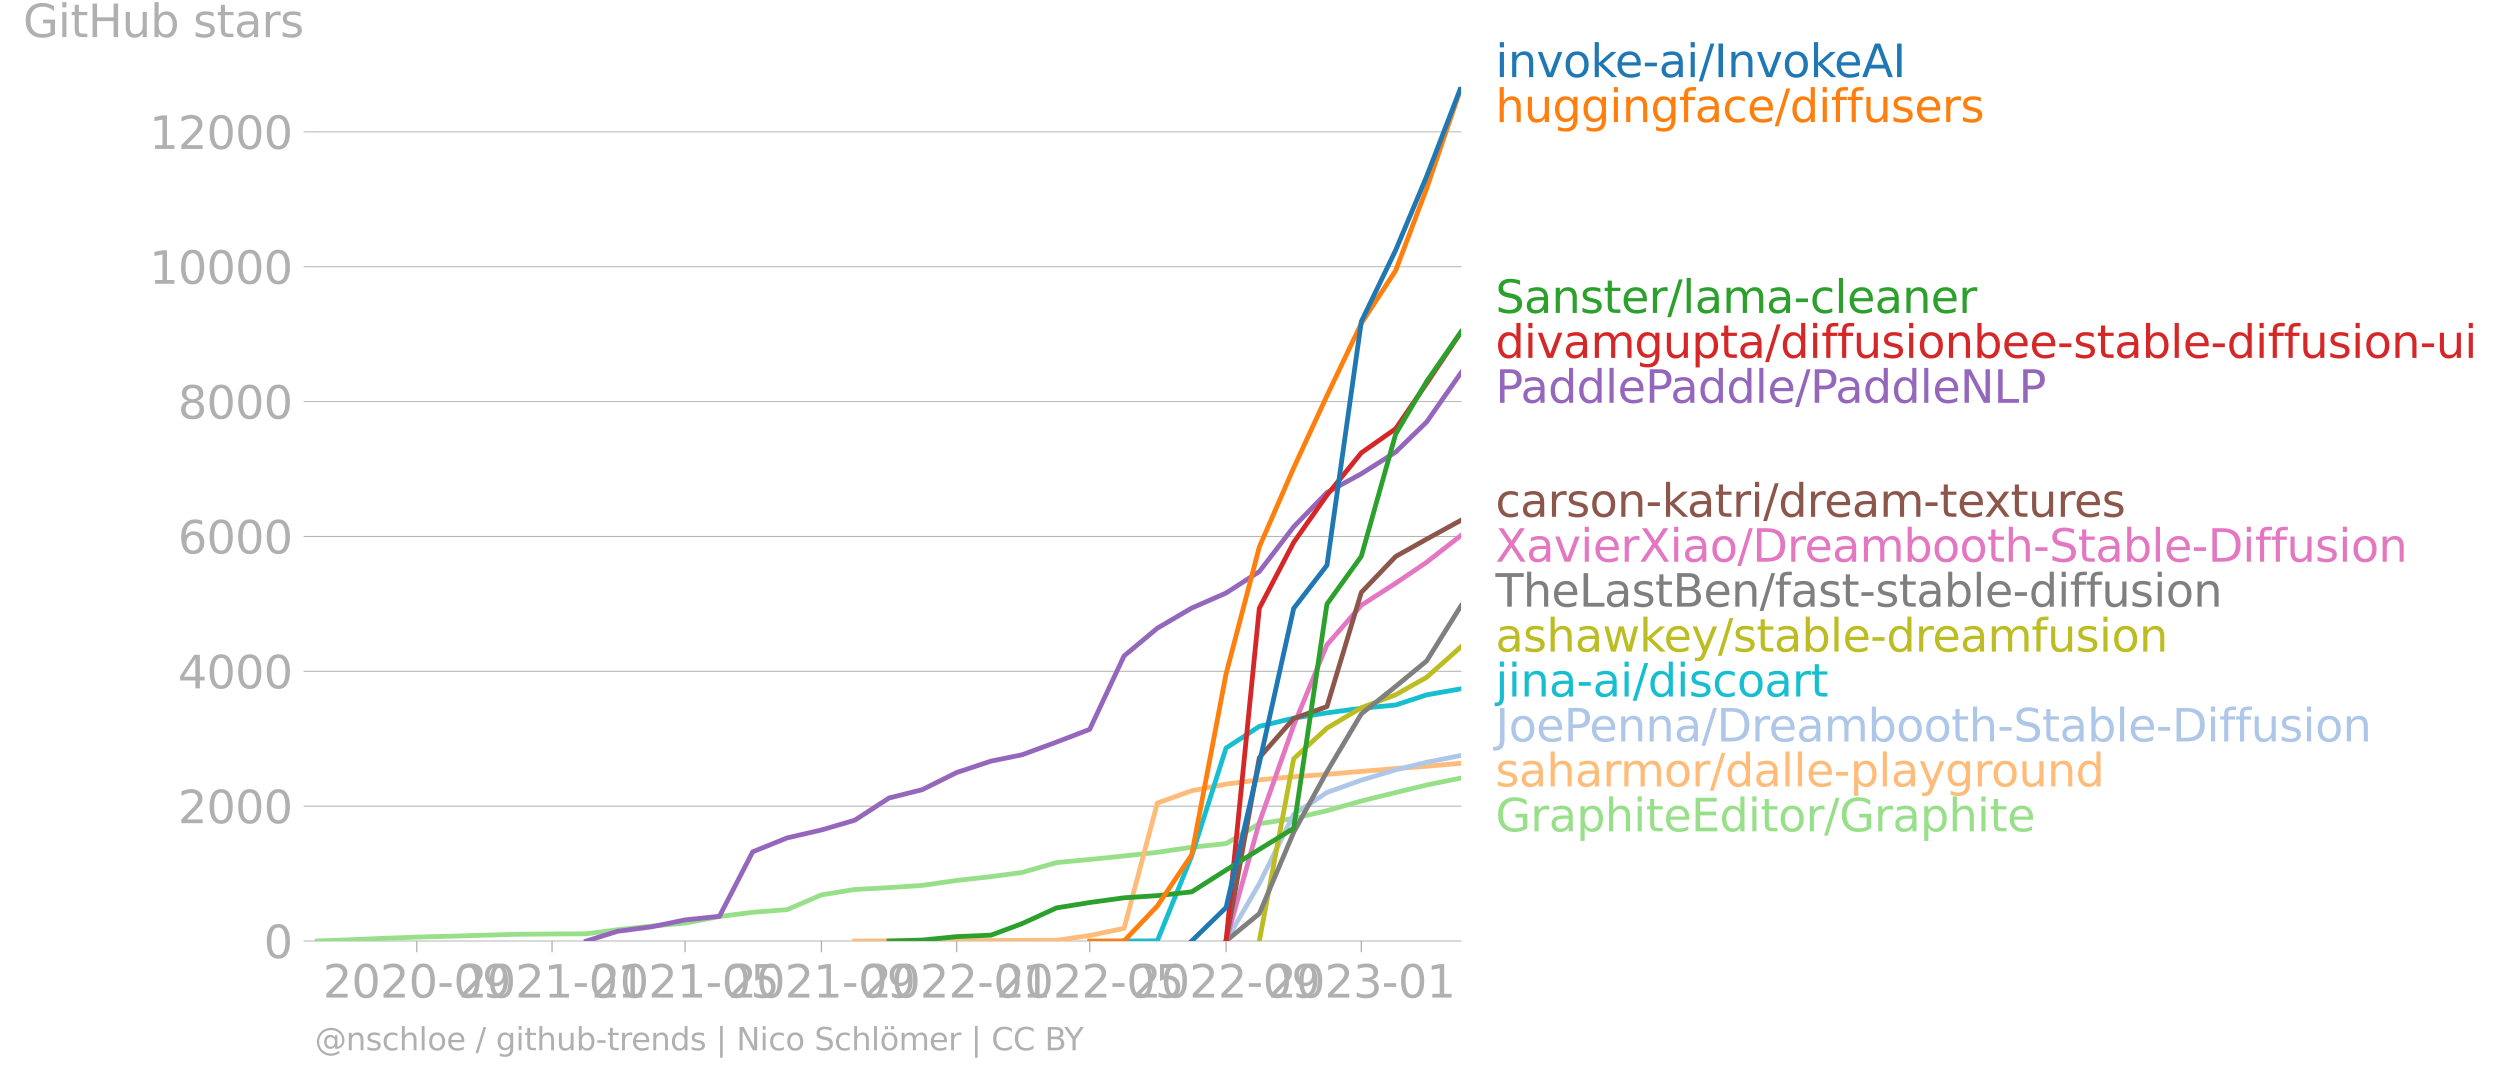 <svg xmlns="http://www.w3.org/2000/svg" xmlns:xlink="http://www.w3.org/1999/xlink" width="1038.477" height="448.924" viewBox="0 0 778.858 336.693"><defs><style>*{stroke-linejoin:round;stroke-linecap:butt}</style></defs><g id="figure_1"><path id="patch_1" d="M0 336.693h778.858V0H0v336.693z" style="fill:none"/><g id="axes_1"><path id="patch_2" d="M98.073 293.165h357.12V27.053H98.073v266.112z" style="fill:none"/><g id="matplotlib.axis_1"><g id="xtick_1"><g id="line2d_1"><defs><path id="m66771d01b1" d="M0 0v3.5" style="stroke:#b0b0b0;stroke-width:.4"/></defs><use xlink:href="#m66771d01b1" x="129.848" y="293.165" style="fill:#b0b0b0;stroke:#b0b0b0;stroke-width:.4"/></g><g id="text_1" style="fill:#b0b0b0" transform="matrix(.14 0 0 -.14 100.6 310.803)"><defs><path id="DejaVuSans-32" d="M1228 531h2203V0H469v531q359 372 979 998 621 627 780 809 303 340 423 576 121 236 121 464 0 372-261 606-261 235-680 235-297 0-627-103-329-103-704-313v638q381 153 712 231 332 78 607 78 725 0 1156-363 431-362 431-968 0-288-108-546-107-257-392-607-78-91-497-524-418-433-1181-1211z" transform="scale(.016)"/><path id="DejaVuSans-30" d="M2034 4250q-487 0-733-480-245-479-245-1442 0-959 245-1439 246-480 733-480 491 0 736 480 246 480 246 1439 0 963-246 1442-245 480-736 480zm0 500q785 0 1199-621 414-620 414-1801 0-1178-414-1799Q2819-91 2034-91q-784 0-1198 620-414 621-414 1799 0 1181 414 1801 414 621 1198 621z" transform="scale(.016)"/><path id="DejaVuSans-2d" d="M313 2009h1684v-512H313v512z" transform="scale(.016)"/><path id="DejaVuSans-39" d="M703 97v575q238-113 481-172 244-59 479-59 625 0 954 420 330 420 377 1277-181-269-460-413-278-144-615-144-700 0-1108 423-408 424-408 1159 0 718 425 1152 425 435 1131 435 810 0 1236-621 427-620 427-1801 0-1103-524-1761Q2575-91 1691-91q-238 0-482 47Q966 3 703 97zm1256 1978q425 0 673 290 249 291 249 798 0 503-249 795-248 292-673 292t-673-292q-248-292-248-795 0-507 248-798 248-290 673-290z" transform="scale(.016)"/></defs><use xlink:href="#DejaVuSans-32"/><use xlink:href="#DejaVuSans-30" x="63.623"/><use xlink:href="#DejaVuSans-32" x="127.246"/><use xlink:href="#DejaVuSans-30" x="190.869"/><use xlink:href="#DejaVuSans-2d" x="254.492"/><use xlink:href="#DejaVuSans-30" x="290.576"/><use xlink:href="#DejaVuSans-39" x="354.199"/></g></g><g id="xtick_2"><use xlink:href="#m66771d01b1" id="line2d_2" x="171.984" y="293.165" style="fill:#b0b0b0;stroke:#b0b0b0;stroke-width:.4"/><g id="text_2" style="fill:#b0b0b0" transform="matrix(.14 0 0 -.14 142.736 310.803)"><defs><path id="DejaVuSans-31" d="M794 531h1031v3560L703 3866v575l1116 225h631V531h1031V0H794v531z" transform="scale(.016)"/></defs><use xlink:href="#DejaVuSans-32"/><use xlink:href="#DejaVuSans-30" x="63.623"/><use xlink:href="#DejaVuSans-32" x="127.246"/><use xlink:href="#DejaVuSans-31" x="190.869"/><use xlink:href="#DejaVuSans-2d" x="254.492"/><use xlink:href="#DejaVuSans-30" x="290.576"/><use xlink:href="#DejaVuSans-31" x="354.199"/></g></g><g id="xtick_3"><use xlink:href="#m66771d01b1" id="line2d_3" x="213.429" y="293.165" style="fill:#b0b0b0;stroke:#b0b0b0;stroke-width:.4"/><g id="text_3" style="fill:#b0b0b0" transform="matrix(.14 0 0 -.14 184.181 310.803)"><defs><path id="DejaVuSans-35" d="M691 4666h2478v-532H1269V2991q137 47 274 70 138 23 276 23 781 0 1237-428 457-428 457-1159 0-753-469-1171Q2575-91 1722-91q-294 0-599 50Q819 9 494 109v635q281-153 581-228t634-75q541 0 856 284 316 284 316 772 0 487-316 771-315 285-856 285-253 0-505-56-251-56-513-175v2344z" transform="scale(.016)"/></defs><use xlink:href="#DejaVuSans-32"/><use xlink:href="#DejaVuSans-30" x="63.623"/><use xlink:href="#DejaVuSans-32" x="127.246"/><use xlink:href="#DejaVuSans-31" x="190.869"/><use xlink:href="#DejaVuSans-2d" x="254.492"/><use xlink:href="#DejaVuSans-30" x="290.576"/><use xlink:href="#DejaVuSans-35" x="354.199"/></g></g><g id="xtick_4"><use xlink:href="#m66771d01b1" id="line2d_4" x="255.91" y="293.165" style="fill:#b0b0b0;stroke:#b0b0b0;stroke-width:.4"/><g id="text_4" style="fill:#b0b0b0" transform="matrix(.14 0 0 -.14 226.663 310.803)"><use xlink:href="#DejaVuSans-32"/><use xlink:href="#DejaVuSans-30" x="63.623"/><use xlink:href="#DejaVuSans-32" x="127.246"/><use xlink:href="#DejaVuSans-31" x="190.869"/><use xlink:href="#DejaVuSans-2d" x="254.492"/><use xlink:href="#DejaVuSans-30" x="290.576"/><use xlink:href="#DejaVuSans-39" x="354.199"/></g></g><g id="xtick_5"><use xlink:href="#m66771d01b1" id="line2d_5" x="298.047" y="293.165" style="fill:#b0b0b0;stroke:#b0b0b0;stroke-width:.4"/><g id="text_5" style="fill:#b0b0b0" transform="matrix(.14 0 0 -.14 268.799 310.803)"><use xlink:href="#DejaVuSans-32"/><use xlink:href="#DejaVuSans-30" x="63.623"/><use xlink:href="#DejaVuSans-32" x="127.246"/><use xlink:href="#DejaVuSans-32" x="190.869"/><use xlink:href="#DejaVuSans-2d" x="254.492"/><use xlink:href="#DejaVuSans-30" x="290.576"/><use xlink:href="#DejaVuSans-31" x="354.199"/></g></g><g id="xtick_6"><use xlink:href="#m66771d01b1" id="line2d_6" x="339.492" y="293.165" style="fill:#b0b0b0;stroke:#b0b0b0;stroke-width:.4"/><g id="text_6" style="fill:#b0b0b0" transform="matrix(.14 0 0 -.14 310.244 310.803)"><use xlink:href="#DejaVuSans-32"/><use xlink:href="#DejaVuSans-30" x="63.623"/><use xlink:href="#DejaVuSans-32" x="127.246"/><use xlink:href="#DejaVuSans-32" x="190.869"/><use xlink:href="#DejaVuSans-2d" x="254.492"/><use xlink:href="#DejaVuSans-30" x="290.576"/><use xlink:href="#DejaVuSans-35" x="354.199"/></g></g><g id="xtick_7"><use xlink:href="#m66771d01b1" id="line2d_7" x="381.973" y="293.165" style="fill:#b0b0b0;stroke:#b0b0b0;stroke-width:.4"/><g id="text_7" style="fill:#b0b0b0" transform="matrix(.14 0 0 -.14 352.725 310.803)"><use xlink:href="#DejaVuSans-32"/><use xlink:href="#DejaVuSans-30" x="63.623"/><use xlink:href="#DejaVuSans-32" x="127.246"/><use xlink:href="#DejaVuSans-32" x="190.869"/><use xlink:href="#DejaVuSans-2d" x="254.492"/><use xlink:href="#DejaVuSans-30" x="290.576"/><use xlink:href="#DejaVuSans-39" x="354.199"/></g></g><g id="xtick_8"><use xlink:href="#m66771d01b1" id="line2d_8" x="424.109" y="293.165" style="fill:#b0b0b0;stroke:#b0b0b0;stroke-width:.4"/><g id="text_8" style="fill:#b0b0b0" transform="matrix(.14 0 0 -.14 394.861 310.803)"><defs><path id="DejaVuSans-33" d="M2597 2516q453-97 707-404 255-306 255-756 0-690-475-1069Q2609-91 1734-91q-293 0-604 58T488 141v609q262-153 574-231 313-78 654-78 593 0 904 234t311 681q0 413-289 645-289 233-804 233h-544v519h569q465 0 712 186t247 536q0 359-255 551-254 193-729 193-260 0-557-57-297-56-653-174v562q360 100 674 150t592 50q719 0 1137-327 419-326 419-882 0-388-222-655t-631-370z" transform="scale(.016)"/></defs><use xlink:href="#DejaVuSans-32"/><use xlink:href="#DejaVuSans-30" x="63.623"/><use xlink:href="#DejaVuSans-32" x="127.246"/><use xlink:href="#DejaVuSans-33" x="190.869"/><use xlink:href="#DejaVuSans-2d" x="254.492"/><use xlink:href="#DejaVuSans-30" x="290.576"/><use xlink:href="#DejaVuSans-31" x="354.199"/></g></g></g><g id="matplotlib.axis_2"><g id="ytick_1"><path id="line2d_9" d="M98.073 293.165h357.12" clip-path="url(#p1da980d1a3)" style="fill:none;stroke:#b0b0b0;stroke-width:.3;stroke-linecap:square"/><g id="line2d_10"><defs><path id="m3bb02683ac" d="M0 0h-3.5" style="stroke:#b0b0b0;stroke-width:.3"/></defs><use xlink:href="#m3bb02683ac" x="98.073" y="293.165" style="fill:#b0b0b0;stroke:#b0b0b0;stroke-width:.3"/></g><use xlink:href="#DejaVuSans-30" id="text_9" style="fill:#b0b0b0" transform="matrix(.14 0 0 -.14 82.166 298.484)"/></g><g id="ytick_2"><path id="line2d_11" d="M98.073 251.152h357.12" clip-path="url(#p1da980d1a3)" style="fill:none;stroke:#b0b0b0;stroke-width:.3;stroke-linecap:square"/><use xlink:href="#m3bb02683ac" id="line2d_12" x="98.073" y="251.152" style="fill:#b0b0b0;stroke:#b0b0b0;stroke-width:.3"/><g id="text_10" style="fill:#b0b0b0" transform="matrix(.14 0 0 -.14 55.443 256.471)"><use xlink:href="#DejaVuSans-32"/><use xlink:href="#DejaVuSans-30" x="63.623"/><use xlink:href="#DejaVuSans-30" x="127.246"/><use xlink:href="#DejaVuSans-30" x="190.869"/></g></g><g id="ytick_3"><path id="line2d_13" d="M98.073 209.139h357.12" clip-path="url(#p1da980d1a3)" style="fill:none;stroke:#b0b0b0;stroke-width:.3;stroke-linecap:square"/><use xlink:href="#m3bb02683ac" id="line2d_14" x="98.073" y="209.139" style="fill:#b0b0b0;stroke:#b0b0b0;stroke-width:.3"/><g id="text_11" style="fill:#b0b0b0" transform="matrix(.14 0 0 -.14 55.443 214.458)"><defs><path id="DejaVuSans-34" d="M2419 4116 825 1625h1594v2491zm-166 550h794V1625h666v-525h-666V0h-628v1100H313v609l1940 2957z" transform="scale(.016)"/></defs><use xlink:href="#DejaVuSans-34"/><use xlink:href="#DejaVuSans-30" x="63.623"/><use xlink:href="#DejaVuSans-30" x="127.246"/><use xlink:href="#DejaVuSans-30" x="190.869"/></g></g><g id="ytick_4"><path id="line2d_15" d="M98.073 167.126h357.12" clip-path="url(#p1da980d1a3)" style="fill:none;stroke:#b0b0b0;stroke-width:.3;stroke-linecap:square"/><use xlink:href="#m3bb02683ac" id="line2d_16" x="98.073" y="167.126" style="fill:#b0b0b0;stroke:#b0b0b0;stroke-width:.3"/><g id="text_12" style="fill:#b0b0b0" transform="matrix(.14 0 0 -.14 55.443 172.445)"><defs><path id="DejaVuSans-36" d="M2113 2584q-425 0-674-291-248-290-248-796 0-503 248-796 249-292 674-292t673 292q248 293 248 796 0 506-248 796-248 291-673 291zm1253 1979v-575q-238 112-480 171-242 60-480 60-625 0-955-422-329-422-376-1275 184 272 462 417 279 145 613 145 703 0 1111-427 408-426 408-1160 0-719-425-1154Q2819-91 2113-91q-810 0-1238 620-428 621-428 1799 0 1106 525 1764t1409 658q238 0 480-47t505-140z" transform="scale(.016)"/></defs><use xlink:href="#DejaVuSans-36"/><use xlink:href="#DejaVuSans-30" x="63.623"/><use xlink:href="#DejaVuSans-30" x="127.246"/><use xlink:href="#DejaVuSans-30" x="190.869"/></g></g><g id="ytick_5"><path id="line2d_17" d="M98.073 125.112h357.12" clip-path="url(#p1da980d1a3)" style="fill:none;stroke:#b0b0b0;stroke-width:.3;stroke-linecap:square"/><use xlink:href="#m3bb02683ac" id="line2d_18" x="98.073" y="125.112" style="fill:#b0b0b0;stroke:#b0b0b0;stroke-width:.3"/><g id="text_13" style="fill:#b0b0b0" transform="matrix(.14 0 0 -.14 55.443 130.431)"><defs><path id="DejaVuSans-38" d="M2034 2216q-450 0-708-241-257-241-257-662 0-422 257-663 258-241 708-241t709 242q260 243 260 662 0 421-258 662-257 241-711 241zm-631 268q-406 100-633 378-226 279-226 679 0 559 398 884 399 325 1092 325 697 0 1094-325t397-884q0-400-227-679-226-278-629-378 456-106 710-416 255-309 255-755 0-679-414-1042Q2806-91 2034-91q-771 0-1186 362-414 363-414 1042 0 446 256 755 257 310 713 416zm-231 997q0-362 226-565 227-203 636-203 407 0 636 203 230 203 230 565 0 363-230 566-229 203-636 203-409 0-636-203-226-203-226-566z" transform="scale(.016)"/></defs><use xlink:href="#DejaVuSans-38"/><use xlink:href="#DejaVuSans-30" x="63.623"/><use xlink:href="#DejaVuSans-30" x="127.246"/><use xlink:href="#DejaVuSans-30" x="190.869"/></g></g><g id="ytick_6"><path id="line2d_19" d="M98.073 83.1h357.12" clip-path="url(#p1da980d1a3)" style="fill:none;stroke:#b0b0b0;stroke-width:.3;stroke-linecap:square"/><use xlink:href="#m3bb02683ac" id="line2d_20" x="98.073" y="83.099" style="fill:#b0b0b0;stroke:#b0b0b0;stroke-width:.3"/><g id="text_14" style="fill:#b0b0b0" transform="matrix(.14 0 0 -.14 46.536 88.418)"><use xlink:href="#DejaVuSans-31"/><use xlink:href="#DejaVuSans-30" x="63.623"/><use xlink:href="#DejaVuSans-30" x="127.246"/><use xlink:href="#DejaVuSans-30" x="190.869"/><use xlink:href="#DejaVuSans-30" x="254.492"/></g></g><g id="ytick_7"><path id="line2d_21" d="M98.073 41.086h357.12" clip-path="url(#p1da980d1a3)" style="fill:none;stroke:#b0b0b0;stroke-width:.3;stroke-linecap:square"/><use xlink:href="#m3bb02683ac" id="line2d_22" x="98.073" y="41.086" style="fill:#b0b0b0;stroke:#b0b0b0;stroke-width:.3"/><g id="text_15" style="fill:#b0b0b0" transform="matrix(.14 0 0 -.14 46.536 46.405)"><use xlink:href="#DejaVuSans-31"/><use xlink:href="#DejaVuSans-32" x="63.623"/><use xlink:href="#DejaVuSans-30" x="127.246"/><use xlink:href="#DejaVuSans-30" x="190.869"/><use xlink:href="#DejaVuSans-30" x="254.492"/></g></g><g id="text_16" style="fill:#b0b0b0" transform="matrix(.14 0 0 -.14 7.2 11.563)"><defs><path id="DejaVuSans-47" d="M3809 666v1253H2778v519h1656V434q-365-259-806-392-440-133-940-133-1094 0-1712 639-617 640-617 1780 0 1144 617 1783 618 639 1712 639 456 0 867-113 411-112 758-331v-672q-350 297-744 447t-828 150q-857 0-1287-478-429-478-429-1425 0-944 429-1422 430-478 1287-478 334 0 596 58 263 58 472 180z" transform="scale(.016)"/><path id="DejaVuSans-69" d="M603 3500h575V0H603v3500zm0 1363h575v-729H603v729z" transform="scale(.016)"/><path id="DejaVuSans-74" d="M1172 4494v-994h1184v-447H1172V1153q0-428 117-550t477-122h590V0h-590q-666 0-919 248-253 249-253 905v1900H172v447h422v994h578z" transform="scale(.016)"/><path id="DejaVuSans-48" d="M628 4666h631V2753h2294v1913h631V0h-631v2222H1259V0H628v4666z" transform="scale(.016)"/><path id="DejaVuSans-75" d="M544 1381v2119h575V1403q0-497 193-746 194-248 582-248 465 0 735 297 271 297 271 810v1984h575V0h-575v538q-209-319-486-474-276-155-642-155-603 0-916 375-312 375-312 1097zm1447 2203z" transform="scale(.016)"/><path id="DejaVuSans-62" d="M3116 1747q0 634-261 995t-717 361q-457 0-718-361t-261-995q0-634 261-995t718-361q456 0 717 361t261 995zM1159 2969q182 312 458 463 277 152 661 152 638 0 1036-506 399-506 399-1331T3314 415Q2916-91 2278-91q-384 0-661 152-276 152-458 464V0H581v4863h578V2969z" transform="scale(.016)"/><path id="DejaVuSans-73" d="M2834 3397v-544q-243 125-506 187-262 63-544 63-428 0-642-131t-214-394q0-200 153-314t616-217l197-44q612-131 870-370t258-667q0-488-386-773Q2250-91 1575-91q-281 0-586 55T347 128v594q319-166 628-249 309-82 613-82 406 0 624 139 219 139 219 392 0 234-158 359-157 125-692 241l-200 47q-534 112-772 345-237 233-237 639 0 494 350 762 350 269 994 269 318 0 599-47 282-46 519-140z" transform="scale(.016)"/><path id="DejaVuSans-61" d="M2194 1759q-697 0-966-159t-269-544q0-306 202-486 202-179 548-179 479 0 768 339t289 901v128h-572zm1147 238V0h-575v531q-197-318-491-470T1556-91q-537 0-855 302-317 302-317 808 0 590 395 890 396 300 1180 300h807v57q0 397-261 614t-733 217q-300 0-585-72-284-72-546-216v532q315 122 612 182 297 61 578 61 760 0 1135-394 375-393 375-1193z" transform="scale(.016)"/><path id="DejaVuSans-72" d="M2631 2963q-97 56-211 82-114 27-251 27-488 0-749-317t-261-911V0H581v3500h578v-544q182 319 472 473 291 155 707 155 59 0 131-8 72-7 159-23l3-590z" transform="scale(.016)"/></defs><use xlink:href="#DejaVuSans-47"/><use xlink:href="#DejaVuSans-69" x="77.49"/><use xlink:href="#DejaVuSans-74" x="105.273"/><use xlink:href="#DejaVuSans-48" x="144.482"/><use xlink:href="#DejaVuSans-75" x="219.678"/><use xlink:href="#DejaVuSans-62" x="283.057"/><use xlink:href="#DejaVuSans-20" x="346.533"/><use xlink:href="#DejaVuSans-73" x="378.32"/><use xlink:href="#DejaVuSans-74" x="430.42"/><use xlink:href="#DejaVuSans-61" x="469.629"/><use xlink:href="#DejaVuSans-72" x="530.908"/><use xlink:href="#DejaVuSans-73" x="572.021"/></g></g><path id="line2d_23" d="m98.073 293.165 10.361-.357 10.707-.462 10.707-.399 10.361-.273 10.707-.315 10.361-.294 10.707-.084 10.707-.063 9.67-1.26 10.707-1.156 10.361-.903 10.707-2.059 10.361-1.323 10.707-.82 10.706-4.6 10.362-1.68 10.707-.589 10.36-.693 10.708-1.533 10.706-1.198 9.67-1.302 10.707-3.067 10.362-.988 10.706-1.07 10.362-1.156 10.706-1.576 10.707-1.134 10.361-6.197 10.707-1.639 10.361-2.415 10.707-3.025 10.707-2.626 9.67-2.353 10.707-2.185" clip-path="url(#p1da980d1a3)" style="fill:none;stroke:#98df8a;stroke-width:1.5;stroke-linecap:square"/><path id="line2d_24" d="m266.272 293.165 10.707-.042 10.36-.02 10.708-.043 10.706-.063 9.67-.02 10.707-.022 10.362-1.512 10.706-2.227 10.362-39.03 10.706-3.844 10.707-2.059 10.361-1.344 10.707-.946 10.361-.756 10.707-.924 10.707-.883 9.67-.714 10.707-.945" clip-path="url(#p1da980d1a3)" style="fill:none;stroke:#ffbb78;stroke-width:1.5;stroke-linecap:square"/><path id="line2d_25" d="m381.973 293.165 10.361-17.876 10.707-21.574 10.361-6.827 10.707-3.844 10.707-3.214 9.67-2.353 10.707-2.122" clip-path="url(#p1da980d1a3)" style="fill:none;stroke:#aec7e8;stroke-width:1.5;stroke-linecap:square"/><g id="text_17" style="fill:#1f77b4" transform="matrix(.14 0 0 -.14 465.907 24.022)"><defs><path id="DejaVuSans-6e" d="M3513 2113V0h-575v2094q0 497-194 743-194 247-581 247-466 0-735-297-269-296-269-809V0H581v3500h578v-544q207 316 486 472 280 156 646 156 603 0 912-373 310-373 310-1098z" transform="scale(.016)"/><path id="DejaVuSans-76" d="M191 3500h609L1894 563l1094 2937h609L2284 0h-781L191 3500z" transform="scale(.016)"/><path id="DejaVuSans-6f" d="M1959 3097q-462 0-731-361t-269-989q0-628 267-989 268-361 733-361 460 0 728 362 269 363 269 988 0 622-269 986-268 364-728 364zm0 487q750 0 1178-488 429-487 429-1349 0-859-429-1349Q2709-91 1959-91q-753 0-1180 489-426 490-426 1349 0 862 426 1349 427 488 1180 488z" transform="scale(.016)"/><path id="DejaVuSans-6b" d="M581 4863h578V1991l1716 1509h734L1753 1863 3688 0h-750L1159 1709V0H581v4863z" transform="scale(.016)"/><path id="DejaVuSans-65" d="M3597 1894v-281H953q38-594 358-905t892-311q331 0 642 81t618 244V178Q3153 47 2828-22t-659-69q-838 0-1327 487-489 488-489 1320 0 859 464 1363 464 505 1252 505 706 0 1117-455 411-454 411-1235zm-575 169q-6 471-264 752-258 282-683 282-481 0-770-272t-333-766l2050 4z" transform="scale(.016)"/><path id="DejaVuSans-2f" d="M1625 4666h531L531-594H0l1625 5260z" transform="scale(.016)"/><path id="DejaVuSans-49" d="M628 4666h631V0H628v4666z" transform="scale(.016)"/><path id="DejaVuSans-41" d="m2188 4044-857-2322h1716l-859 2322zm-357 622h716L4325 0h-656l-425 1197H1141L716 0H50l1781 4666z" transform="scale(.016)"/></defs><use xlink:href="#DejaVuSans-69"/><use xlink:href="#DejaVuSans-6e" x="27.783"/><use xlink:href="#DejaVuSans-76" x="91.162"/><use xlink:href="#DejaVuSans-6f" x="150.342"/><use xlink:href="#DejaVuSans-6b" x="211.523"/><use xlink:href="#DejaVuSans-65" x="265.809"/><use xlink:href="#DejaVuSans-2d" x="327.332"/><use xlink:href="#DejaVuSans-61" x="363.416"/><use xlink:href="#DejaVuSans-69" x="424.695"/><use xlink:href="#DejaVuSans-2f" x="452.479"/><use xlink:href="#DejaVuSans-49" x="486.17"/><use xlink:href="#DejaVuSans-6e" x="515.662"/><use xlink:href="#DejaVuSans-76" x="579.041"/><use xlink:href="#DejaVuSans-6f" x="638.221"/><use xlink:href="#DejaVuSans-6b" x="699.402"/><use xlink:href="#DejaVuSans-65" x="753.688"/><use xlink:href="#DejaVuSans-41" x="815.211"/><use xlink:href="#DejaVuSans-49" x="883.619"/></g><g id="text_18" style="fill:#ff7f0e" transform="matrix(.14 0 0 -.14 465.907 38.022)"><defs><path id="DejaVuSans-68" d="M3513 2113V0h-575v2094q0 497-194 743-194 247-581 247-466 0-735-297-269-296-269-809V0H581v4863h578V2956q207 316 486 472 280 156 646 156 603 0 912-373 310-373 310-1098z" transform="scale(.016)"/><path id="DejaVuSans-67" d="M2906 1791q0 625-258 968-257 344-723 344-462 0-720-344-258-343-258-968 0-622 258-966t720-344q466 0 723 344 258 344 258 966zm575-1357q0-893-397-1329-396-436-1215-436-303 0-572 45t-522 139v559q253-137 500-202 247-66 503-66 566 0 847 295t281 892v285q-178-310-456-463T1784 0Q1141 0 747 490 353 981 353 1791q0 812 394 1302 394 491 1037 491 388 0 666-153t456-462v531h575V434z" transform="scale(.016)"/><path id="DejaVuSans-66" d="M2375 4863v-479h-550q-309 0-430-125-120-125-120-450v-309h947v-447h-947V0H697v3053H147v447h550v244q0 584 272 851 272 268 862 268h544z" transform="scale(.016)"/><path id="DejaVuSans-63" d="M3122 3366v-538q-244 135-489 202t-495 67q-560 0-870-355-309-354-309-995t309-996q310-354 870-354 250 0 495 67t489 202V134Q2881 22 2623-34q-257-57-548-57-791 0-1257 497-465 497-465 1341 0 856 470 1346 471 491 1290 491 265 0 518-55 253-54 491-163z" transform="scale(.016)"/><path id="DejaVuSans-64" d="M2906 2969v1894h575V0h-575v525q-181-312-458-464-276-152-664-152-634 0-1033 506-398 507-398 1332t398 1331q399 506 1033 506 388 0 664-152 277-151 458-463zM947 1747q0-634 261-995t717-361q456 0 718 361 263 361 263 995t-263 995q-262 361-718 361t-717-361q-261-361-261-995z" transform="scale(.016)"/></defs><use xlink:href="#DejaVuSans-68"/><use xlink:href="#DejaVuSans-75" x="63.379"/><use xlink:href="#DejaVuSans-67" x="126.758"/><use xlink:href="#DejaVuSans-67" x="190.234"/><use xlink:href="#DejaVuSans-69" x="253.711"/><use xlink:href="#DejaVuSans-6e" x="281.494"/><use xlink:href="#DejaVuSans-67" x="344.873"/><use xlink:href="#DejaVuSans-66" x="408.35"/><use xlink:href="#DejaVuSans-61" x="443.555"/><use xlink:href="#DejaVuSans-63" x="504.834"/><use xlink:href="#DejaVuSans-65" x="559.814"/><use xlink:href="#DejaVuSans-2f" x="621.338"/><use xlink:href="#DejaVuSans-64" x="655.029"/><use xlink:href="#DejaVuSans-69" x="718.506"/><use xlink:href="#DejaVuSans-66" x="746.289"/><use xlink:href="#DejaVuSans-66" x="781.494"/><use xlink:href="#DejaVuSans-75" x="816.699"/><use xlink:href="#DejaVuSans-73" x="880.078"/><use xlink:href="#DejaVuSans-65" x="932.178"/><use xlink:href="#DejaVuSans-72" x="993.701"/><use xlink:href="#DejaVuSans-73" x="1034.814"/></g><g id="text_19" style="fill:#2ca02c" transform="matrix(.14 0 0 -.14 465.907 97.491)"><defs><path id="DejaVuSans-53" d="M3425 4513v-616q-359 172-678 256-319 85-616 85-515 0-795-200t-280-569q0-310 186-468 186-157 705-254l381-78q706-135 1042-474t336-907q0-679-455-1029Q2797-91 1919-91q-331 0-705 75-373 75-773 222v650q384-215 753-325 369-109 725-109 540 0 834 212 294 213 294 607 0 343-211 537t-692 291l-385 75q-706 140-1022 440-315 300-315 835 0 619 436 975t1201 356q329 0 669-60 341-59 697-177z" transform="scale(.016)"/><path id="DejaVuSans-6c" d="M603 4863h575V0H603v4863z" transform="scale(.016)"/><path id="DejaVuSans-6d" d="M3328 2828q216 388 516 572t706 184q547 0 844-383 297-382 297-1088V0h-578v2094q0 503-179 746-178 244-543 244-447 0-707-297-259-296-259-809V0h-578v2094q0 506-178 748t-550 242q-441 0-701-298-259-298-259-808V0H581v3500h578v-544q197 322 472 475t653 153q382 0 649-194 267-193 395-562z" transform="scale(.016)"/></defs><use xlink:href="#DejaVuSans-53"/><use xlink:href="#DejaVuSans-61" x="63.477"/><use xlink:href="#DejaVuSans-6e" x="124.756"/><use xlink:href="#DejaVuSans-73" x="188.135"/><use xlink:href="#DejaVuSans-74" x="240.234"/><use xlink:href="#DejaVuSans-65" x="279.443"/><use xlink:href="#DejaVuSans-72" x="340.967"/><use xlink:href="#DejaVuSans-2f" x="382.08"/><use xlink:href="#DejaVuSans-6c" x="415.771"/><use xlink:href="#DejaVuSans-61" x="443.555"/><use xlink:href="#DejaVuSans-6d" x="504.834"/><use xlink:href="#DejaVuSans-61" x="602.246"/><use xlink:href="#DejaVuSans-2d" x="663.525"/><use xlink:href="#DejaVuSans-63" x="699.609"/><use xlink:href="#DejaVuSans-6c" x="754.59"/><use xlink:href="#DejaVuSans-65" x="782.373"/><use xlink:href="#DejaVuSans-61" x="843.896"/><use xlink:href="#DejaVuSans-6e" x="905.176"/><use xlink:href="#DejaVuSans-65" x="968.555"/><use xlink:href="#DejaVuSans-72" x="1030.078"/></g><g id="text_20" style="fill:#d62728" transform="matrix(.14 0 0 -.14 465.907 111.491)"><defs><path id="DejaVuSans-70" d="M1159 525v-1856H581v4831h578v-531q182 312 458 463 277 152 661 152 638 0 1036-506 399-506 399-1331T3314 415Q2916-91 2278-91q-384 0-661 152-276 152-458 464zm1957 1222q0 634-261 995t-717 361q-457 0-718-361t-261-995q0-634 261-995t718-361q456 0 717 361t261 995z" transform="scale(.016)"/></defs><use xlink:href="#DejaVuSans-64"/><use xlink:href="#DejaVuSans-69" x="63.477"/><use xlink:href="#DejaVuSans-76" x="91.26"/><use xlink:href="#DejaVuSans-61" x="150.439"/><use xlink:href="#DejaVuSans-6d" x="211.719"/><use xlink:href="#DejaVuSans-67" x="309.131"/><use xlink:href="#DejaVuSans-75" x="372.607"/><use xlink:href="#DejaVuSans-70" x="435.986"/><use xlink:href="#DejaVuSans-74" x="499.463"/><use xlink:href="#DejaVuSans-61" x="538.672"/><use xlink:href="#DejaVuSans-2f" x="599.951"/><use xlink:href="#DejaVuSans-64" x="633.643"/><use xlink:href="#DejaVuSans-69" x="697.119"/><use xlink:href="#DejaVuSans-66" x="724.902"/><use xlink:href="#DejaVuSans-66" x="760.107"/><use xlink:href="#DejaVuSans-75" x="795.313"/><use xlink:href="#DejaVuSans-73" x="858.691"/><use xlink:href="#DejaVuSans-69" x="910.791"/><use xlink:href="#DejaVuSans-6f" x="938.574"/><use xlink:href="#DejaVuSans-6e" x="999.756"/><use xlink:href="#DejaVuSans-62" x="1063.135"/><use xlink:href="#DejaVuSans-65" x="1126.611"/><use xlink:href="#DejaVuSans-65" x="1188.135"/><use xlink:href="#DejaVuSans-2d" x="1249.658"/><use xlink:href="#DejaVuSans-73" x="1285.742"/><use xlink:href="#DejaVuSans-74" x="1337.842"/><use xlink:href="#DejaVuSans-61" x="1377.051"/><use xlink:href="#DejaVuSans-62" x="1438.33"/><use xlink:href="#DejaVuSans-6c" x="1501.807"/><use xlink:href="#DejaVuSans-65" x="1529.59"/><use xlink:href="#DejaVuSans-2d" x="1591.113"/><use xlink:href="#DejaVuSans-64" x="1627.197"/><use xlink:href="#DejaVuSans-69" x="1690.674"/><use xlink:href="#DejaVuSans-66" x="1718.457"/><use xlink:href="#DejaVuSans-66" x="1753.662"/><use xlink:href="#DejaVuSans-75" x="1788.867"/><use xlink:href="#DejaVuSans-73" x="1852.246"/><use xlink:href="#DejaVuSans-69" x="1904.346"/><use xlink:href="#DejaVuSans-6f" x="1932.129"/><use xlink:href="#DejaVuSans-6e" x="1993.311"/><use xlink:href="#DejaVuSans-2d" x="2056.689"/><use xlink:href="#DejaVuSans-75" x="2092.773"/><use xlink:href="#DejaVuSans-69" x="2156.152"/></g><g id="text_21" style="fill:#9467bd" transform="matrix(.14 0 0 -.14 465.907 125.491)"><defs><path id="DejaVuSans-50" d="M1259 4147V2394h794q441 0 681 228 241 228 241 650 0 419-241 647-240 228-681 228h-794zm-631 519h1425q785 0 1186-355 402-355 402-1039 0-691-402-1044-401-353-1186-353h-794V0H628v4666z" transform="scale(.016)"/><path id="DejaVuSans-4e" d="M628 4666h850L3547 763v3903h612V0h-850L1241 3903V0H628v4666z" transform="scale(.016)"/><path id="DejaVuSans-4c" d="M628 4666h631V531h2272V0H628v4666z" transform="scale(.016)"/></defs><use xlink:href="#DejaVuSans-50"/><use xlink:href="#DejaVuSans-61" x="55.803"/><use xlink:href="#DejaVuSans-64" x="117.082"/><use xlink:href="#DejaVuSans-64" x="180.559"/><use xlink:href="#DejaVuSans-6c" x="244.035"/><use xlink:href="#DejaVuSans-65" x="271.818"/><use xlink:href="#DejaVuSans-50" x="333.342"/><use xlink:href="#DejaVuSans-61" x="389.145"/><use xlink:href="#DejaVuSans-64" x="450.424"/><use xlink:href="#DejaVuSans-64" x="513.9"/><use xlink:href="#DejaVuSans-6c" x="577.377"/><use xlink:href="#DejaVuSans-65" x="605.16"/><use xlink:href="#DejaVuSans-2f" x="666.684"/><use xlink:href="#DejaVuSans-50" x="700.375"/><use xlink:href="#DejaVuSans-61" x="756.178"/><use xlink:href="#DejaVuSans-64" x="817.457"/><use xlink:href="#DejaVuSans-64" x="880.934"/><use xlink:href="#DejaVuSans-6c" x="944.41"/><use xlink:href="#DejaVuSans-65" x="972.193"/><use xlink:href="#DejaVuSans-4e" x="1033.717"/><use xlink:href="#DejaVuSans-4c" x="1108.521"/><use xlink:href="#DejaVuSans-50" x="1164.234"/></g><g id="text_22" style="fill:#8c564b" transform="matrix(.14 0 0 -.14 465.907 161)"><defs><path id="DejaVuSans-78" d="M3513 3500 2247 1797 3578 0h-678L1881 1375 863 0H184l1360 1831L300 3500h678l928-1247 928 1247h679z" transform="scale(.016)"/></defs><use xlink:href="#DejaVuSans-63"/><use xlink:href="#DejaVuSans-61" x="54.98"/><use xlink:href="#DejaVuSans-72" x="116.26"/><use xlink:href="#DejaVuSans-73" x="157.373"/><use xlink:href="#DejaVuSans-6f" x="209.473"/><use xlink:href="#DejaVuSans-6e" x="270.654"/><use xlink:href="#DejaVuSans-2d" x="334.033"/><use xlink:href="#DejaVuSans-6b" x="370.117"/><use xlink:href="#DejaVuSans-61" x="426.277"/><use xlink:href="#DejaVuSans-74" x="487.557"/><use xlink:href="#DejaVuSans-72" x="526.766"/><use xlink:href="#DejaVuSans-69" x="567.879"/><use xlink:href="#DejaVuSans-2f" x="595.662"/><use xlink:href="#DejaVuSans-64" x="629.354"/><use xlink:href="#DejaVuSans-72" x="692.83"/><use xlink:href="#DejaVuSans-65" x="731.693"/><use xlink:href="#DejaVuSans-61" x="793.217"/><use xlink:href="#DejaVuSans-6d" x="854.496"/><use xlink:href="#DejaVuSans-2d" x="951.908"/><use xlink:href="#DejaVuSans-74" x="987.992"/><use xlink:href="#DejaVuSans-65" x="1027.201"/><use xlink:href="#DejaVuSans-78" x="1086.975"/><use xlink:href="#DejaVuSans-74" x="1146.154"/><use xlink:href="#DejaVuSans-75" x="1185.363"/><use xlink:href="#DejaVuSans-72" x="1248.742"/><use xlink:href="#DejaVuSans-65" x="1287.605"/><use xlink:href="#DejaVuSans-73" x="1349.129"/></g><g id="text_23" style="fill:#e377c2" transform="matrix(.14 0 0 -.14 465.907 175)"><defs><path id="DejaVuSans-58" d="M403 4666h678l1160-1735 1165 1735h678L2584 2425 4184 0h-678L2194 1984 872 0H191l1665 2491L403 4666z" transform="scale(.016)"/><path id="DejaVuSans-44" d="M1259 4147V519h763q966 0 1414 437 448 438 448 1382 0 937-448 1373t-1414 436h-763zm-631 519h1297q1356 0 1990-564 635-564 635-1764 0-1207-638-1773Q3275 0 1925 0H628v4666z" transform="scale(.016)"/></defs><use xlink:href="#DejaVuSans-58"/><use xlink:href="#DejaVuSans-61" x="68.506"/><use xlink:href="#DejaVuSans-76" x="129.785"/><use xlink:href="#DejaVuSans-69" x="188.965"/><use xlink:href="#DejaVuSans-65" x="216.748"/><use xlink:href="#DejaVuSans-72" x="278.271"/><use xlink:href="#DejaVuSans-58" x="319.385"/><use xlink:href="#DejaVuSans-69" x="387.891"/><use xlink:href="#DejaVuSans-61" x="415.674"/><use xlink:href="#DejaVuSans-6f" x="476.953"/><use xlink:href="#DejaVuSans-2f" x="538.135"/><use xlink:href="#DejaVuSans-44" x="571.826"/><use xlink:href="#DejaVuSans-72" x="648.828"/><use xlink:href="#DejaVuSans-65" x="687.691"/><use xlink:href="#DejaVuSans-61" x="749.215"/><use xlink:href="#DejaVuSans-6d" x="810.494"/><use xlink:href="#DejaVuSans-62" x="907.906"/><use xlink:href="#DejaVuSans-6f" x="971.383"/><use xlink:href="#DejaVuSans-6f" x="1032.564"/><use xlink:href="#DejaVuSans-74" x="1093.746"/><use xlink:href="#DejaVuSans-68" x="1132.955"/><use xlink:href="#DejaVuSans-2d" x="1196.334"/><use xlink:href="#DejaVuSans-53" x="1232.418"/><use xlink:href="#DejaVuSans-74" x="1295.895"/><use xlink:href="#DejaVuSans-61" x="1335.104"/><use xlink:href="#DejaVuSans-62" x="1396.383"/><use xlink:href="#DejaVuSans-6c" x="1459.859"/><use xlink:href="#DejaVuSans-65" x="1487.643"/><use xlink:href="#DejaVuSans-2d" x="1549.166"/><use xlink:href="#DejaVuSans-44" x="1585.25"/><use xlink:href="#DejaVuSans-69" x="1662.252"/><use xlink:href="#DejaVuSans-66" x="1690.035"/><use xlink:href="#DejaVuSans-66" x="1725.24"/><use xlink:href="#DejaVuSans-75" x="1760.445"/><use xlink:href="#DejaVuSans-73" x="1823.824"/><use xlink:href="#DejaVuSans-69" x="1875.924"/><use xlink:href="#DejaVuSans-6f" x="1903.707"/><use xlink:href="#DejaVuSans-6e" x="1964.889"/></g><g id="text_24" style="fill:#7f7f7f" transform="matrix(.14 0 0 -.14 465.907 189)"><defs><path id="DejaVuSans-54" d="M-19 4666h3947v-532H2272V0h-634v4134H-19v532z" transform="scale(.016)"/><path id="DejaVuSans-42" d="M1259 2228V519h1013q509 0 754 211 246 211 246 645 0 438-246 645-245 208-754 208H1259zm0 1919V2741h935q462 0 688 173 227 174 227 530 0 353-227 528-226 175-688 175h-935zm-631 519h1613q722 0 1112-300 391-300 391-853 0-429-200-682t-588-315q466-100 724-418 258-317 258-792 0-625-425-966Q3088 0 2303 0H628v4666z" transform="scale(.016)"/></defs><use xlink:href="#DejaVuSans-54"/><use xlink:href="#DejaVuSans-68" x="61.084"/><use xlink:href="#DejaVuSans-65" x="124.463"/><use xlink:href="#DejaVuSans-4c" x="185.986"/><use xlink:href="#DejaVuSans-61" x="241.699"/><use xlink:href="#DejaVuSans-73" x="302.979"/><use xlink:href="#DejaVuSans-74" x="355.078"/><use xlink:href="#DejaVuSans-42" x="394.287"/><use xlink:href="#DejaVuSans-65" x="462.891"/><use xlink:href="#DejaVuSans-6e" x="524.414"/><use xlink:href="#DejaVuSans-2f" x="587.793"/><use xlink:href="#DejaVuSans-66" x="621.484"/><use xlink:href="#DejaVuSans-61" x="656.689"/><use xlink:href="#DejaVuSans-73" x="717.969"/><use xlink:href="#DejaVuSans-74" x="770.068"/><use xlink:href="#DejaVuSans-2d" x="809.277"/><use xlink:href="#DejaVuSans-73" x="845.361"/><use xlink:href="#DejaVuSans-74" x="897.461"/><use xlink:href="#DejaVuSans-61" x="936.67"/><use xlink:href="#DejaVuSans-62" x="997.949"/><use xlink:href="#DejaVuSans-6c" x="1061.426"/><use xlink:href="#DejaVuSans-65" x="1089.209"/><use xlink:href="#DejaVuSans-2d" x="1150.732"/><use xlink:href="#DejaVuSans-64" x="1186.816"/><use xlink:href="#DejaVuSans-69" x="1250.293"/><use xlink:href="#DejaVuSans-66" x="1278.076"/><use xlink:href="#DejaVuSans-66" x="1313.281"/><use xlink:href="#DejaVuSans-75" x="1348.486"/><use xlink:href="#DejaVuSans-73" x="1411.865"/><use xlink:href="#DejaVuSans-69" x="1463.965"/><use xlink:href="#DejaVuSans-6f" x="1491.748"/><use xlink:href="#DejaVuSans-6e" x="1552.93"/></g><g id="text_25" style="fill:#bcbd22" transform="matrix(.14 0 0 -.14 465.907 203)"><defs><path id="DejaVuSans-77" d="M269 3500h575l719-2731 715 2731h678l719-2731 716 2731h575L4050 0h-678l-753 2869L1863 0h-679L269 3500z" transform="scale(.016)"/><path id="DejaVuSans-79" d="M2059-325q-243-625-475-815-231-191-618-191H506v481h338q237 0 368 113 132 112 291 531l103 262L191 3500h609L1894 763l1094 2737h609L2059-325z" transform="scale(.016)"/></defs><use xlink:href="#DejaVuSans-61"/><use xlink:href="#DejaVuSans-73" x="61.279"/><use xlink:href="#DejaVuSans-68" x="113.379"/><use xlink:href="#DejaVuSans-61" x="176.758"/><use xlink:href="#DejaVuSans-77" x="238.037"/><use xlink:href="#DejaVuSans-6b" x="319.824"/><use xlink:href="#DejaVuSans-65" x="374.109"/><use xlink:href="#DejaVuSans-79" x="435.633"/><use xlink:href="#DejaVuSans-2f" x="494.813"/><use xlink:href="#DejaVuSans-73" x="528.504"/><use xlink:href="#DejaVuSans-74" x="580.604"/><use xlink:href="#DejaVuSans-61" x="619.813"/><use xlink:href="#DejaVuSans-62" x="681.092"/><use xlink:href="#DejaVuSans-6c" x="744.568"/><use xlink:href="#DejaVuSans-65" x="772.352"/><use xlink:href="#DejaVuSans-2d" x="833.875"/><use xlink:href="#DejaVuSans-64" x="869.959"/><use xlink:href="#DejaVuSans-72" x="933.436"/><use xlink:href="#DejaVuSans-65" x="972.299"/><use xlink:href="#DejaVuSans-61" x="1033.822"/><use xlink:href="#DejaVuSans-6d" x="1095.102"/><use xlink:href="#DejaVuSans-66" x="1192.514"/><use xlink:href="#DejaVuSans-75" x="1227.719"/><use xlink:href="#DejaVuSans-73" x="1291.098"/><use xlink:href="#DejaVuSans-69" x="1343.197"/><use xlink:href="#DejaVuSans-6f" x="1370.98"/><use xlink:href="#DejaVuSans-6e" x="1432.162"/></g><g id="text_26" style="fill:#17becf" transform="matrix(.14 0 0 -.14 465.907 217)"><defs><path id="DejaVuSans-6a" d="M603 3500h575V-63q0-668-255-968-254-300-820-300h-219v487H38q328 0 446 152Q603-541 603-63v3563zm0 1363h575v-729H603v729z" transform="scale(.016)"/></defs><use xlink:href="#DejaVuSans-6a"/><use xlink:href="#DejaVuSans-69" x="27.783"/><use xlink:href="#DejaVuSans-6e" x="55.566"/><use xlink:href="#DejaVuSans-61" x="118.945"/><use xlink:href="#DejaVuSans-2d" x="180.225"/><use xlink:href="#DejaVuSans-61" x="216.309"/><use xlink:href="#DejaVuSans-69" x="277.588"/><use xlink:href="#DejaVuSans-2f" x="305.371"/><use xlink:href="#DejaVuSans-64" x="339.063"/><use xlink:href="#DejaVuSans-69" x="402.539"/><use xlink:href="#DejaVuSans-73" x="430.322"/><use xlink:href="#DejaVuSans-63" x="482.422"/><use xlink:href="#DejaVuSans-6f" x="537.402"/><use xlink:href="#DejaVuSans-61" x="598.584"/><use xlink:href="#DejaVuSans-72" x="659.863"/><use xlink:href="#DejaVuSans-74" x="700.977"/></g><g id="text_27" style="fill:#aec7e8" transform="matrix(.14 0 0 -.14 465.907 231)"><defs><path id="DejaVuSans-4a" d="M628 4666h631V325q0-844-320-1225T-91-1281h-240v531h197q418 0 590 235 172 234 172 840v4341z" transform="scale(.016)"/></defs><use xlink:href="#DejaVuSans-4a"/><use xlink:href="#DejaVuSans-6f" x="29.492"/><use xlink:href="#DejaVuSans-65" x="90.674"/><use xlink:href="#DejaVuSans-50" x="152.197"/><use xlink:href="#DejaVuSans-65" x="208.875"/><use xlink:href="#DejaVuSans-6e" x="270.398"/><use xlink:href="#DejaVuSans-6e" x="333.777"/><use xlink:href="#DejaVuSans-61" x="397.156"/><use xlink:href="#DejaVuSans-2f" x="458.436"/><use xlink:href="#DejaVuSans-44" x="492.127"/><use xlink:href="#DejaVuSans-72" x="569.129"/><use xlink:href="#DejaVuSans-65" x="607.992"/><use xlink:href="#DejaVuSans-61" x="669.516"/><use xlink:href="#DejaVuSans-6d" x="730.795"/><use xlink:href="#DejaVuSans-62" x="828.207"/><use xlink:href="#DejaVuSans-6f" x="891.684"/><use xlink:href="#DejaVuSans-6f" x="952.865"/><use xlink:href="#DejaVuSans-74" x="1014.047"/><use xlink:href="#DejaVuSans-68" x="1053.256"/><use xlink:href="#DejaVuSans-2d" x="1116.635"/><use xlink:href="#DejaVuSans-53" x="1152.719"/><use xlink:href="#DejaVuSans-74" x="1216.195"/><use xlink:href="#DejaVuSans-61" x="1255.404"/><use xlink:href="#DejaVuSans-62" x="1316.684"/><use xlink:href="#DejaVuSans-6c" x="1380.16"/><use xlink:href="#DejaVuSans-65" x="1407.943"/><use xlink:href="#DejaVuSans-2d" x="1469.467"/><use xlink:href="#DejaVuSans-44" x="1505.551"/><use xlink:href="#DejaVuSans-69" x="1582.553"/><use xlink:href="#DejaVuSans-66" x="1610.336"/><use xlink:href="#DejaVuSans-66" x="1645.541"/><use xlink:href="#DejaVuSans-75" x="1680.746"/><use xlink:href="#DejaVuSans-73" x="1744.125"/><use xlink:href="#DejaVuSans-69" x="1796.225"/><use xlink:href="#DejaVuSans-6f" x="1824.008"/><use xlink:href="#DejaVuSans-6e" x="1885.189"/></g><g id="text_28" style="fill:#ffbb78" transform="matrix(.14 0 0 -.14 465.907 245)"><use xlink:href="#DejaVuSans-73"/><use xlink:href="#DejaVuSans-61" x="52.1"/><use xlink:href="#DejaVuSans-68" x="113.379"/><use xlink:href="#DejaVuSans-61" x="176.758"/><use xlink:href="#DejaVuSans-72" x="238.037"/><use xlink:href="#DejaVuSans-6d" x="277.4"/><use xlink:href="#DejaVuSans-6f" x="374.813"/><use xlink:href="#DejaVuSans-72" x="435.994"/><use xlink:href="#DejaVuSans-2f" x="477.107"/><use xlink:href="#DejaVuSans-64" x="510.799"/><use xlink:href="#DejaVuSans-61" x="574.275"/><use xlink:href="#DejaVuSans-6c" x="635.555"/><use xlink:href="#DejaVuSans-6c" x="663.338"/><use xlink:href="#DejaVuSans-65" x="691.121"/><use xlink:href="#DejaVuSans-2d" x="752.645"/><use xlink:href="#DejaVuSans-70" x="788.729"/><use xlink:href="#DejaVuSans-6c" x="852.205"/><use xlink:href="#DejaVuSans-61" x="879.988"/><use xlink:href="#DejaVuSans-79" x="941.268"/><use xlink:href="#DejaVuSans-67" x="1000.447"/><use xlink:href="#DejaVuSans-72" x="1063.924"/><use xlink:href="#DejaVuSans-6f" x="1102.787"/><use xlink:href="#DejaVuSans-75" x="1163.969"/><use xlink:href="#DejaVuSans-6e" x="1227.348"/><use xlink:href="#DejaVuSans-64" x="1290.727"/></g><g id="text_29" style="fill:#98df8a" transform="matrix(.14 0 0 -.14 465.907 259)"><defs><path id="DejaVuSans-45" d="M628 4666h2950v-532H1259V2753h2222v-531H1259V531h2375V0H628v4666z" transform="scale(.016)"/></defs><use xlink:href="#DejaVuSans-47"/><use xlink:href="#DejaVuSans-72" x="77.49"/><use xlink:href="#DejaVuSans-61" x="118.604"/><use xlink:href="#DejaVuSans-70" x="179.883"/><use xlink:href="#DejaVuSans-68" x="243.359"/><use xlink:href="#DejaVuSans-69" x="306.738"/><use xlink:href="#DejaVuSans-74" x="334.521"/><use xlink:href="#DejaVuSans-65" x="373.73"/><use xlink:href="#DejaVuSans-45" x="435.254"/><use xlink:href="#DejaVuSans-64" x="498.438"/><use xlink:href="#DejaVuSans-69" x="561.914"/><use xlink:href="#DejaVuSans-74" x="589.697"/><use xlink:href="#DejaVuSans-6f" x="628.906"/><use xlink:href="#DejaVuSans-72" x="690.088"/><use xlink:href="#DejaVuSans-2f" x="731.201"/><use xlink:href="#DejaVuSans-47" x="764.893"/><use xlink:href="#DejaVuSans-72" x="842.383"/><use xlink:href="#DejaVuSans-61" x="883.496"/><use xlink:href="#DejaVuSans-70" x="944.775"/><use xlink:href="#DejaVuSans-68" x="1008.252"/><use xlink:href="#DejaVuSans-69" x="1071.631"/><use xlink:href="#DejaVuSans-74" x="1099.414"/><use xlink:href="#DejaVuSans-65" x="1138.623"/></g><g id="text_30" style="fill:#b0b0b0" transform="matrix(.097 0 0 -.097 98.073 327.202)"><defs><path id="DejaVuSans-40" d="M2381 1678q0-447 222-702 222-254 610-254 384 0 604 256 221 256 221 700 0 438-225 695-225 258-607 258-378 0-602-256-223-256-223-697zm1703-934q-187-241-429-355t-564-114q-538 0-874 389t-336 1014q0 625 337 1015 338 391 873 391 322 0 565-117 244-117 428-354v409h447V722q457 69 714 417 258 349 258 902 0 334-99 628-98 294-298 544-325 409-792 626t-1017 217q-384 0-738-102-353-101-653-301-490-319-767-836-276-517-276-1120 0-497 179-932 180-434 521-765 328-325 759-495 431-171 922-171 403 0 792 136t714 389l281-347q-390-303-851-464t-936-161q-578 0-1091 205-512 205-912 595Q841 78 631 592q-209 514-209 1105 0 569 212 1084 213 516 607 907 403 396 931 607t1119 211q662 0 1229-272 568-271 952-771 234-307 357-666 124-359 124-744 0-822-497-1297T4084 263v481z" transform="scale(.016)"/><path id="DejaVuSans-7c" d="M1344 4891v-6400H813v6400h531z" transform="scale(.016)"/><path id="DejaVuSans-f6" d="M1959 3097q-462 0-731-361t-269-989q0-628 267-989 268-361 733-361 460 0 728 362 269 363 269 988 0 622-269 986-268 364-728 364zm0 487q750 0 1178-488 429-487 429-1349 0-859-429-1349Q2709-91 1959-91q-753 0-1180 489-426 490-426 1349 0 862 426 1349 427 488 1180 488zm295 1266h634v-631h-634v631zm-1222 0h634v-631h-634v631z" transform="scale(.016)"/><path id="DejaVuSans-43" d="M4122 4306v-665q-319 297-680 443-361 147-767 147-800 0-1225-489t-425-1414q0-922 425-1411t1225-489q406 0 767 147t680 444V359q-331-225-702-338-370-112-782-112-1060 0-1670 648-609 649-609 1771 0 1125 609 1773 610 649 1670 649 418 0 788-111 371-111 696-333z" transform="scale(.016)"/><path id="DejaVuSans-59" d="M-13 4666h679l1293-1919 1285 1919h678L2272 2222V0h-634v2222L-13 4666z" transform="scale(.016)"/></defs><use xlink:href="#DejaVuSans-40"/><use xlink:href="#DejaVuSans-6e" x="100"/><use xlink:href="#DejaVuSans-73" x="163.379"/><use xlink:href="#DejaVuSans-63" x="215.479"/><use xlink:href="#DejaVuSans-68" x="270.459"/><use xlink:href="#DejaVuSans-6c" x="333.838"/><use xlink:href="#DejaVuSans-6f" x="361.621"/><use xlink:href="#DejaVuSans-65" x="422.803"/><use xlink:href="#DejaVuSans-20" x="484.326"/><use xlink:href="#DejaVuSans-2f" x="516.113"/><use xlink:href="#DejaVuSans-20" x="549.805"/><use xlink:href="#DejaVuSans-67" x="581.592"/><use xlink:href="#DejaVuSans-69" x="645.068"/><use xlink:href="#DejaVuSans-74" x="672.852"/><use xlink:href="#DejaVuSans-68" x="712.061"/><use xlink:href="#DejaVuSans-75" x="775.439"/><use xlink:href="#DejaVuSans-62" x="838.818"/><use xlink:href="#DejaVuSans-2d" x="902.295"/><use xlink:href="#DejaVuSans-74" x="938.379"/><use xlink:href="#DejaVuSans-72" x="977.588"/><use xlink:href="#DejaVuSans-65" x="1016.451"/><use xlink:href="#DejaVuSans-6e" x="1077.975"/><use xlink:href="#DejaVuSans-64" x="1141.354"/><use xlink:href="#DejaVuSans-73" x="1204.83"/><use xlink:href="#DejaVuSans-20" x="1256.93"/><use xlink:href="#DejaVuSans-7c" x="1288.717"/><use xlink:href="#DejaVuSans-20" x="1322.408"/><use xlink:href="#DejaVuSans-4e" x="1354.195"/><use xlink:href="#DejaVuSans-69" x="1429"/><use xlink:href="#DejaVuSans-63" x="1456.783"/><use xlink:href="#DejaVuSans-6f" x="1511.764"/><use xlink:href="#DejaVuSans-20" x="1572.945"/><use xlink:href="#DejaVuSans-53" x="1604.732"/><use xlink:href="#DejaVuSans-63" x="1668.209"/><use xlink:href="#DejaVuSans-68" x="1723.189"/><use xlink:href="#DejaVuSans-6c" x="1786.568"/><use xlink:href="#DejaVuSans-f6" x="1814.352"/><use xlink:href="#DejaVuSans-6d" x="1875.533"/><use xlink:href="#DejaVuSans-65" x="1972.945"/><use xlink:href="#DejaVuSans-72" x="2034.469"/><use xlink:href="#DejaVuSans-20" x="2075.582"/><use xlink:href="#DejaVuSans-7c" x="2107.369"/><use xlink:href="#DejaVuSans-20" x="2141.061"/><use xlink:href="#DejaVuSans-43" x="2172.848"/><use xlink:href="#DejaVuSans-43" x="2242.672"/><use xlink:href="#DejaVuSans-20" x="2312.496"/><use xlink:href="#DejaVuSans-42" x="2344.283"/><use xlink:href="#DejaVuSans-59" x="2407.387"/></g><path id="line2d_26" d="m350.198 293.165 10.362-.042 10.706-26.489 10.707-33.59 10.361-6.743 10.707-2.583 10.361-1.639 10.707-1.428 10.707-1.009 9.67-3.172 10.707-1.89" clip-path="url(#p1da980d1a3)" style="fill:none;stroke:#17becf;stroke-width:1.5;stroke-linecap:square"/><path id="line2d_27" d="m392.334 293.165 10.707-56.78 10.361-9.537 10.707-6.365 10.707-4.034 9.67-5.461 10.707-9.516" clip-path="url(#p1da980d1a3)" style="fill:none;stroke:#bcbd22;stroke-width:1.5;stroke-linecap:square"/><path id="line2d_28" d="m381.973 293.165 10.361-8.528 10.707-25.355 10.361-18.885 10.707-17.982 10.707-8.57 9.67-7.962 10.707-17.184" clip-path="url(#p1da980d1a3)" style="fill:none;stroke:#7f7f7f;stroke-width:1.5;stroke-linecap:square"/><path id="line2d_29" d="m381.973 293.165 10.361-36.95 10.707-30.208 10.361-25.124 10.707-12.31 10.707-6.89 9.67-6.554 10.707-8.34" clip-path="url(#p1da980d1a3)" style="fill:none;stroke:#e377c2;stroke-width:1.5;stroke-linecap:square"/><path id="line2d_30" d="m381.973 293.165 10.361-57.138 10.707-12.162 10.361-3.74 10.707-35.564 10.707-11.196 9.67-5.42 10.707-5.882" clip-path="url(#p1da980d1a3)" style="fill:none;stroke:#8c564b;stroke-width:1.5;stroke-linecap:square"/><path id="line2d_31" d="m182.69 293.165 9.671-3.024 10.707-1.408 10.361-2.143 10.707-1.113 10.361-20.103 10.707-4.328 10.706-2.478 10.362-3.025 10.707-6.933 10.36-2.604 10.708-5.336 10.706-3.55 9.67-1.975 10.707-3.95 10.362-3.97 10.706-22.876 10.362-8.633 10.706-6.281 10.707-4.685 10.361-6.68 10.707-13.948 10.361-10.672 10.707-5.86 10.707-6.765 9.67-9.39 10.707-15.334" clip-path="url(#p1da980d1a3)" style="fill:none;stroke:#9467bd;stroke-width:1.5;stroke-linecap:square"/><path id="line2d_32" d="m381.973 293.165 10.361-103.688 10.707-20.503 10.361-14.725 10.707-13.172 10.707-7.52 9.67-14.158 10.707-15.986" clip-path="url(#p1da980d1a3)" style="fill:none;stroke:#d62728;stroke-width:1.5;stroke-linecap:square"/><path id="line2d_33" d="m276.979 293.165 10.36-.294 10.708-1.071 10.706-.462 9.67-3.592 10.707-4.895 10.362-1.68 10.706-1.47 10.362-.673 10.706-1.176 10.707-6.807 10.361-6.428 10.707-6.575 10.361-69.847 10.707-14.893 10.707-38.085 9.67-16.428 10.707-15.418" clip-path="url(#p1da980d1a3)" style="fill:none;stroke:#2ca02c;stroke-width:1.5;stroke-linecap:square"/><path id="line2d_34" d="m339.492 293.165 10.706-.02 10.362-10.903 10.706-15.944 10.707-56.34 10.361-39.576 10.707-24.62 10.361-22.477 10.707-22.54 10.707-16.47 9.67-25.628 10.707-31.383" clip-path="url(#p1da980d1a3)" style="fill:none;stroke:#ff7f0e;stroke-width:1.5;stroke-linecap:square"/><path id="line2d_35" d="m371.266 293.165 10.707-10.44 10.361-44.912 10.707-48.273 10.361-13.444 10.707-75.918 10.707-22.246 9.67-23.045 10.707-27.834" clip-path="url(#p1da980d1a3)" style="fill:none;stroke:#1f77b4;stroke-width:1.5;stroke-linecap:square"/></g></g><defs><clipPath id="p1da980d1a3"><path d="M98.073 27.053h357.12v266.112H98.073z"/></clipPath></defs></svg>
